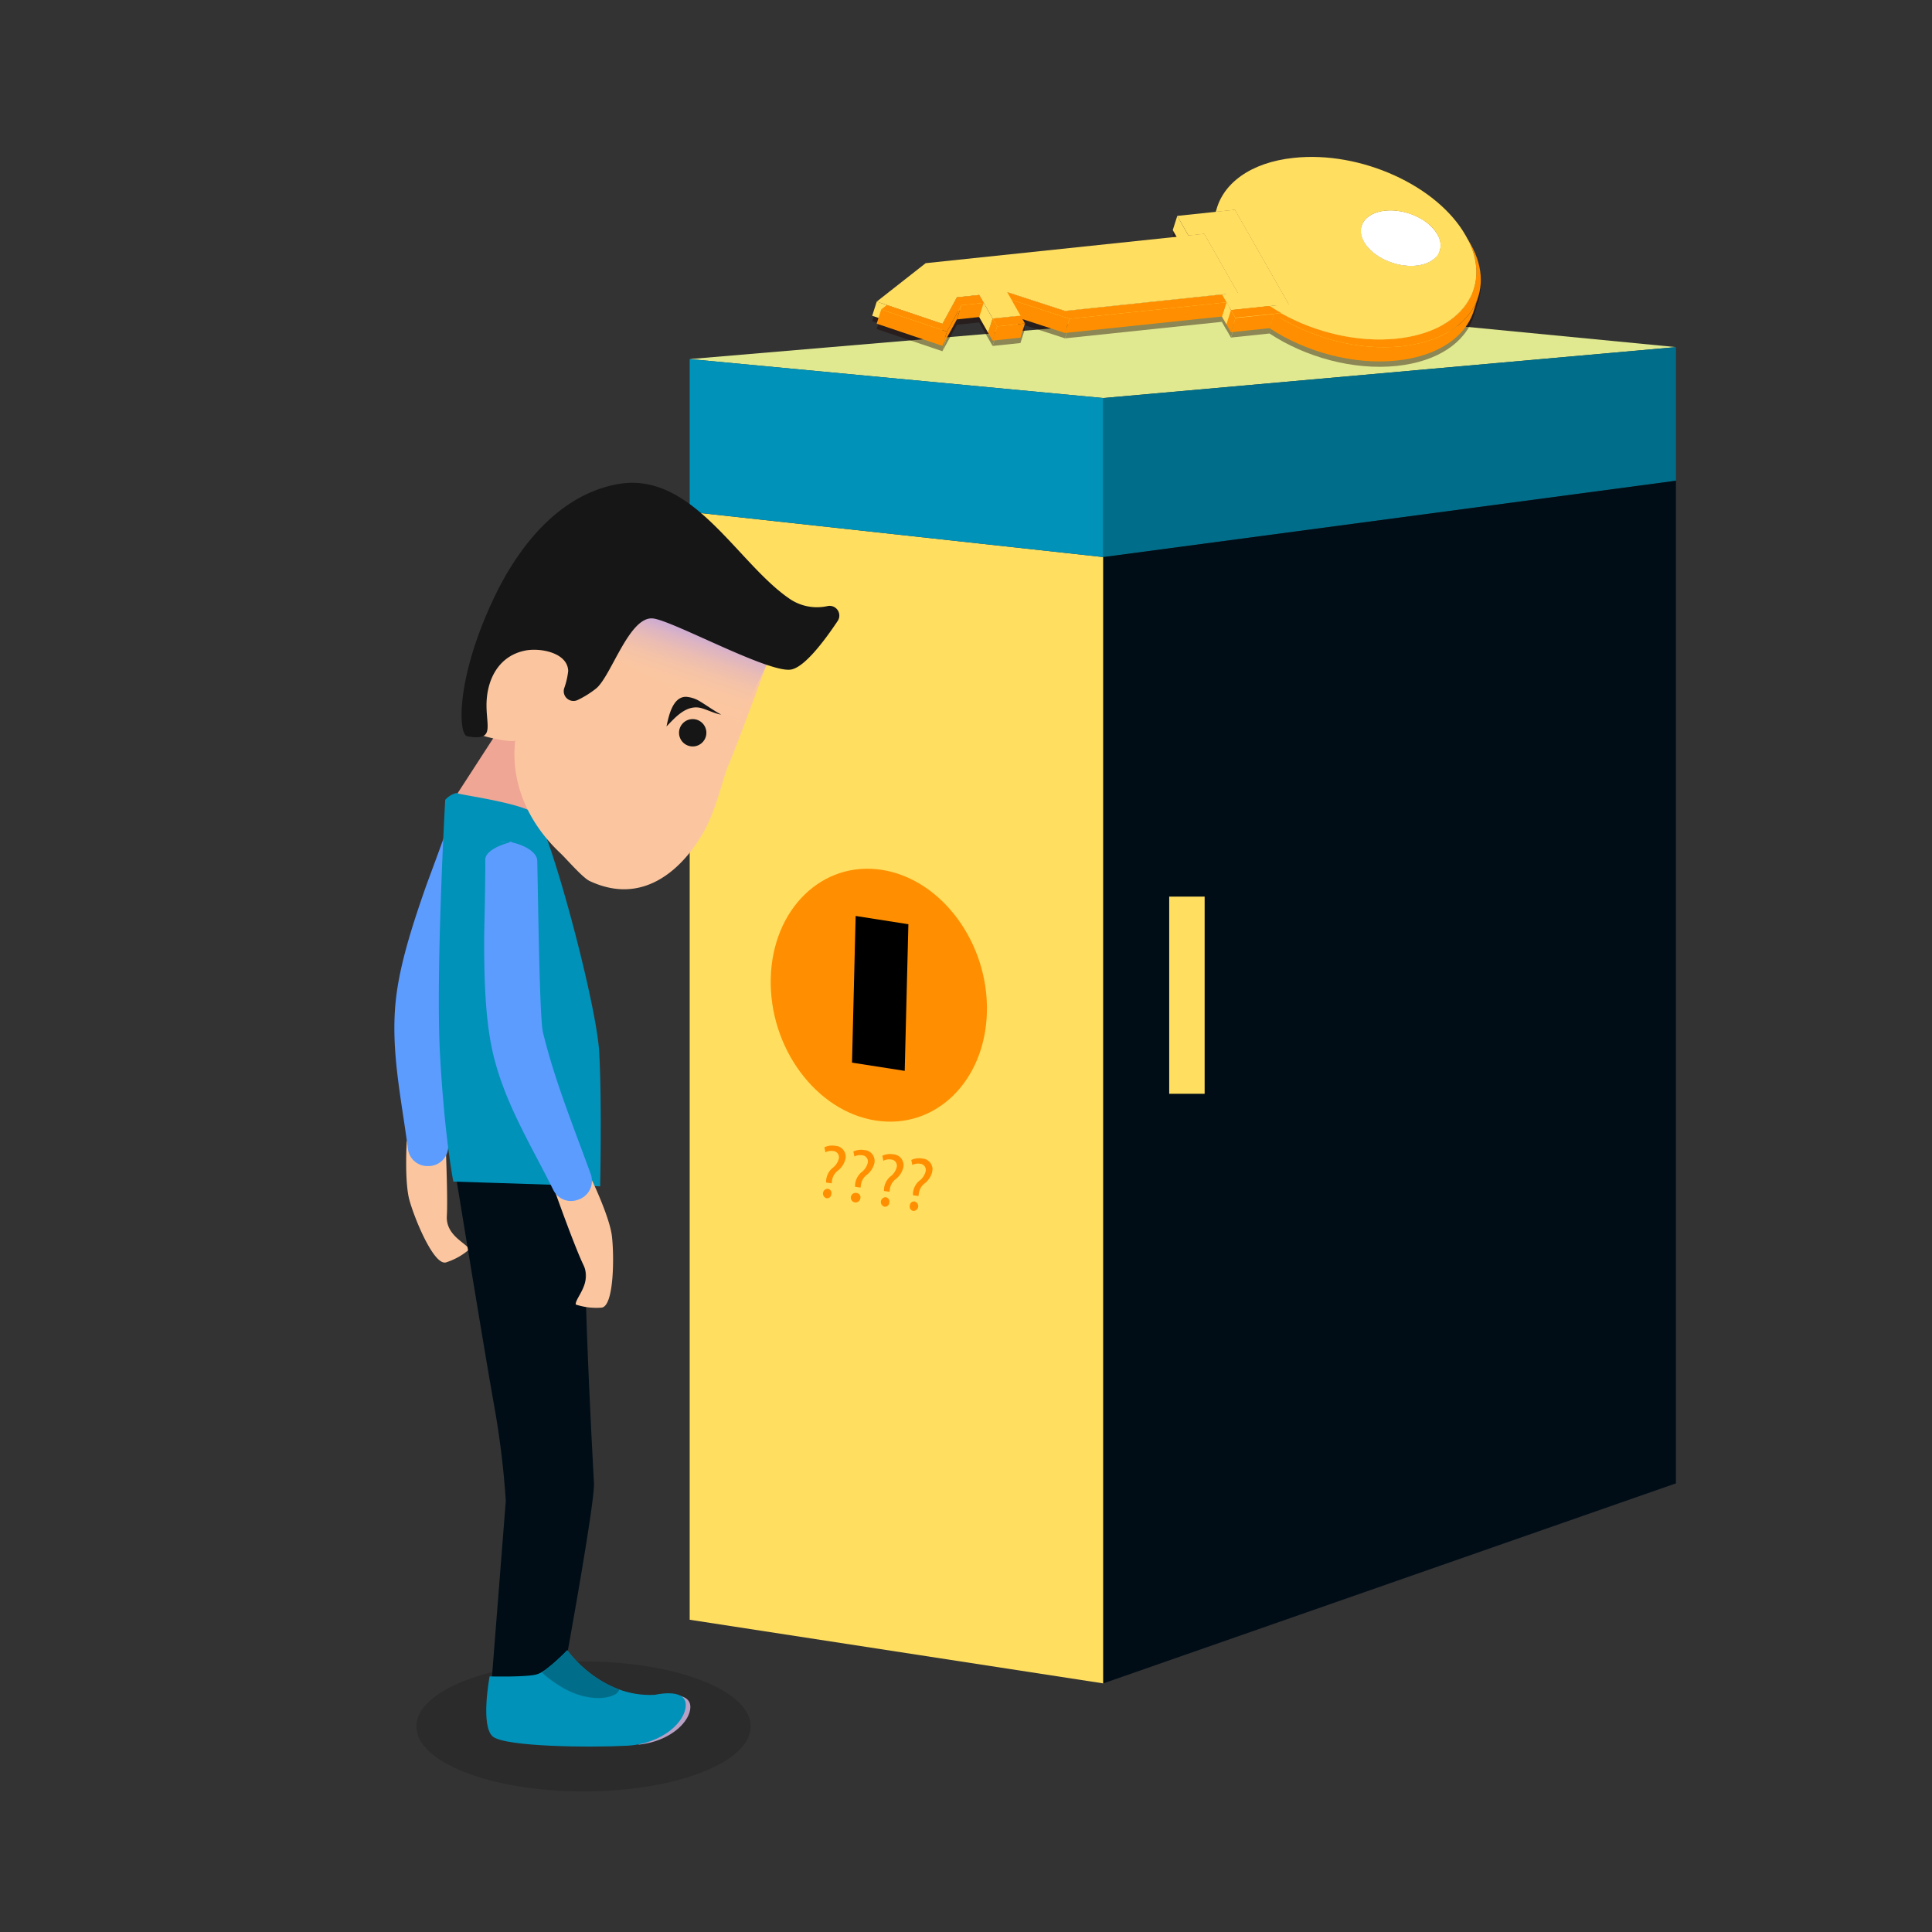 <svg id="Layer_1" data-name="Layer 1" xmlns="http://www.w3.org/2000/svg" xmlns:xlink="http://www.w3.org/1999/xlink" viewBox="0 0 500 500"><rect x="0" y="0" width="500" height="500" fill="#333333" stroke="none"/><defs><style>.cls-1{fill:none;}.cls-2{fill:#ffde60;}.cls-3{fill:#e0e990;}.cls-4{fill:#edcfff;}.cls-5{fill:#0092b9;}.cls-6{fill:#006e8b;}.cls-7{opacity:0.42;}.cls-8{isolation:isolate;}.cls-9{fill:#170000;}.cls-10{fill:#ff8f00;}.cls-11{fill:#fff;}.cls-12{clip-path:url(#clip-path);}.cls-13{clip-path:url(#clip-path-2);}.cls-14{fill:#000d17;}.cls-15{clip-path:url(#clip-path-3);}.cls-16,.cls-20{fill:#161616;}.cls-16{opacity:0.25;}.cls-17{fill:#fbc69f;}.cls-18{fill:#5c9cff;}.cls-19{fill:#efa695;}.cls-21{opacity:0.68;fill:url(#linear-gradient);}</style><clipPath id="clip-path"><polygon class="cls-1" points="198.66 285.62 200.28 220.75 256.21 229.5 254.6 294.37 198.66 285.62"/></clipPath><clipPath id="clip-path-2"><polygon class="cls-1" points="220.5 275.01 221.44 237.05 235.09 239.19 234.14 277.14 220.5 275.01"/></clipPath><clipPath id="clip-path-3"><polygon class="cls-1" points="211.54 309.75 213.47 296.14 241.67 300.26 239.75 313.88 211.54 309.75"/></clipPath><linearGradient id="linear-gradient" x1="144.27" y1="363.02" x2="131.57" y2="347.34" gradientTransform="translate(405.15 -133.85) rotate(57.91)" gradientUnits="userSpaceOnUse"><stop offset="0" stop-color="#fbc69f"/><stop offset="0.27" stop-color="#f8c4a2"/><stop offset="0.46" stop-color="#f0c0ab"/><stop offset="0.63" stop-color="#e2b7bb"/><stop offset="0.78" stop-color="#cfacd1"/><stop offset="0.92" stop-color="#b59ded"/><stop offset="1" stop-color="#a593ff"/></linearGradient></defs><title>ilus1</title><polygon class="cls-2" points="285.53 435.66 178.49 419.19 178.49 132.47 285.53 144.17 285.53 435.66"/><polygon class="cls-3" points="178.49 92.93 285.53 103.01 433.73 89.83 331.64 79.95 178.49 92.93"/><path class="cls-4" d="M172.83,438.66c-4.94.88-8.65,4.51-8.65,8.85a7.69,7.69,0,0,0,1.13,4c8.09-.84,13.35-5.9,13.35-9.78C178.66,438.86,175.16,438.56,172.83,438.66Z"/><polygon class="cls-5" points="285.53 103.01 285.53 144.17 178.49 132.47 178.49 92.93 285.53 103.01"/><polygon class="cls-6" points="285.53 103.01 433.73 89.83 433.73 124.41 285.53 144.17 285.53 103.01"/><g class="cls-7"><g class="cls-8"><path class="cls-9" d="M370.81,65.71A12.27,12.27,0,0,0,365.17,61l.36-1.12c.27-.85.54-1.7.82-2.56A12.24,12.24,0,0,1,372,62a5.21,5.21,0,0,1,.63,4.22l-1.17,3.67A5.19,5.19,0,0,0,370.81,65.71Z"/><path class="cls-9" d="M357.28,59.59c-3.24.34-5.4,1.86-6,3.9l1.17-3.68c.65-2,2.82-3.56,6.06-3.9a15.79,15.79,0,0,1,7.89,1.38c-.4,1.23-.79,2.46-1.18,3.68A15.64,15.64,0,0,0,357.28,59.59Z"/><path class="cls-9" d="M381.4,76.17l-1.17,3.68c1.22-3.85.81-8.26-1.51-12.82l1.17-3.67C382.21,67.92,382.63,72.32,381.4,76.17Z"/><path class="cls-9" d="M372.61,66.25l-1.17,3.67c-.65,2-2.81,3.56-6.05,3.9-5.24.55-11.29-2.19-13.53-6.12a5.23,5.23,0,0,1-.63-4.21l1.17-3.68A5.23,5.23,0,0,0,353,64c2.24,3.93,8.3,6.67,13.53,6.12C369.8,69.8,372,68.28,372.61,66.25Z"/><path class="cls-9" d="M358.46,55.91c5.23-.55,11.29,2.2,13.52,6.12s-.18,7.56-5.42,8.11S355.27,68,353,64,353.22,56.46,358.46,55.91Z"/><path class="cls-9" d="M313.81,58.73,315,55.05a11.72,11.72,0,0,0-.32,1.16l-1.17,3.68C313.59,59.5,313.69,59.11,313.81,58.73Z"/><polygon class="cls-9" points="319.58 55.69 318.4 59.37 313.5 59.89 314.67 56.21 319.58 55.69"/><polygon class="cls-9" points="311.63 61.91 310.46 65.59 306.4 66.02 307.57 62.34 311.63 61.91"/><polygon class="cls-9" points="307.57 62.34 306.4 66.02 303.51 60.94 304.68 57.26 307.57 62.34"/><polygon class="cls-9" points="333.47 80.08 332.3 83.76 318.4 59.37 319.58 55.69 333.47 80.08"/><polygon class="cls-9" points="320.32 77.15 319.15 80.83 310.46 65.59 311.63 61.91 320.32 77.15"/><polygon class="cls-9" points="333.47 80.08 332.3 83.76 327.39 84.28 328.57 80.6 333.47 80.08"/><polygon class="cls-9" points="320.32 77.15 319.15 80.83 315.08 81.26 316.25 77.58 320.32 77.15"/><path class="cls-9" d="M381.4,76.17l-1.17,3.68c-2.14,6.7-9.25,11.69-19.9,12.81-10.06,1.06-21.06-1.58-29.92-6.55-1-.58-2-1.19-3-1.83l1.17-3.68c1,.64,2,1.25,3,1.83,8.86,5,19.86,7.61,29.92,6.55C372.15,87.86,379.27,82.87,381.4,76.17Z"/><polygon class="cls-9" points="331.58 82.43 330.41 86.11 328.55 86.31 329.72 82.63 331.58 82.43"/><polygon class="cls-9" points="317.42 79.62 316.24 83.29 315.08 81.26 316.25 77.58 317.42 79.62"/><path class="cls-9" d="M334.87,42.23c17.21-1.8,37.11,7.2,44.47,20.11.19.34.37.68.55,1,6.38,12.51-1.63,23.86-18.39,25.62-10.06,1.06-21.06-1.58-29.92-6.55-1-.58-2-1.19-3-1.83l4.9-.52L319.58,55.69l-4.91.52C316.32,48.93,323.63,43.42,334.87,42.23Zm31.69,27.91C371.8,69.59,374.22,66,372,62s-8.29-6.67-13.52-6.12S350.79,60.1,353,64s8.3,6.67,13.53,6.12"/><polygon class="cls-9" points="319.58 55.69 333.47 80.08 328.57 80.6 318.57 81.65 317.42 79.62 316.25 77.58 320.32 77.15 311.63 61.91 307.57 62.34 304.68 57.26 314.67 56.21 319.58 55.69"/><polygon class="cls-9" points="328.57 80.6 327.39 84.28 317.4 85.33 318.57 81.65 328.57 80.6"/><polygon class="cls-9" points="319.73 83.68 318.56 87.36 316.24 83.29 317.42 79.62 319.73 83.68"/><polygon class="cls-9" points="318.57 81.65 317.4 85.33 316.24 83.29 317.42 79.62 318.57 81.65"/><path class="cls-9" d="M382.56,78.2l-1.17,3.68c-2.14,6.7-9.25,11.7-19.9,12.82-11.24,1.18-23.65-2.26-32.94-8.39l1.17-3.68c9.29,6.13,21.7,9.57,32.94,8.39C373.31,89.9,380.42,84.91,382.56,78.2Z"/><path class="cls-9" d="M379.89,63.36c.21.33.41.67.6,1,7.36,12.91-.62,24.84-17.83,26.65-11.24,1.18-23.65-2.26-32.94-8.39l1.86-.2c8.86,5,19.86,7.61,29.92,6.55C378.26,87.22,386.27,75.87,379.89,63.36Z"/><polygon class="cls-9" points="329.72 82.63 328.55 86.31 318.56 87.36 319.73 83.68 329.72 82.63"/><path class="cls-9" d="M317.41,79.62l1.16,2,10-1.05c1,.64,2,1.25,3,1.83l-1.86.2-10,1.05Z"/><polygon class="cls-9" points="316.25 77.58 315.08 81.26 274.46 85.53 275.64 81.85 316.25 77.58"/><polygon class="cls-9" points="275.64 81.85 274.46 85.53 259.45 80.64 260.63 76.97 275.64 81.85"/><polygon class="cls-9" points="261.79 79 260.61 82.68 259.45 80.64 260.63 76.97 261.79 79"/><polygon class="cls-9" points="275.64 81.85 316.25 77.58 317.42 79.62 276.8 83.89 261.79 79 260.63 76.97 275.64 81.85"/><polygon class="cls-9" points="276.8 83.89 275.62 87.56 260.61 82.68 261.79 79 276.8 83.89"/><polygon class="cls-9" points="317.42 79.62 316.24 83.29 275.62 87.56 276.8 83.89 317.42 79.62"/><polygon class="cls-9" points="253.42 77.72 252.25 81.4 246.48 82.01 247.65 78.33 253.42 77.72"/><polygon class="cls-9" points="256.89 83.82 255.72 87.5 252.25 81.4 253.42 77.72 256.89 83.82"/><polygon class="cls-9" points="254.58 79.76 253.41 83.44 247.64 84.04 248.81 80.36 254.58 79.76"/><polygon class="cls-9" points="264.1 83.06 262.93 86.74 255.72 87.5 256.89 83.82 264.1 83.06"/><polygon class="cls-9" points="258.05 85.86 256.88 89.53 255.72 87.5 256.89 83.82 258.05 85.86"/><polygon class="cls-9" points="258.05 85.86 256.89 83.82 264.1 83.06 265.26 85.1 258.05 85.86"/><polygon class="cls-9" points="265.26 85.1 264.09 88.78 256.88 89.53 258.05 85.86 265.26 85.1"/><polygon class="cls-9" points="229.52 80.32 228.35 84 225.72 83.11 226.9 79.44 229.52 80.32"/><polygon class="cls-9" points="243.92 85.19 242.74 88.86 228.35 84 229.52 80.32 243.92 85.19"/><polygon class="cls-9" points="247.65 78.33 246.48 82.01 242.74 88.86 243.92 85.19 247.65 78.33"/><polygon class="cls-9" points="253.42 77.72 254.58 79.76 248.81 80.36 245.07 87.22 228.06 81.47 229.52 80.32 243.92 85.19 247.65 78.33 253.42 77.72"/><polygon class="cls-9" points="311.63 61.91 320.32 77.15 316.25 77.58 275.64 81.85 260.63 76.97 261.79 79 264.1 83.06 256.89 83.82 253.42 77.72 247.65 78.33 243.92 85.19 229.52 80.32 226.9 79.44 239.56 69.48 307.57 62.34 311.63 61.91"/><polygon class="cls-9" points="248.81 80.36 247.64 84.04 243.9 90.9 245.07 87.22 248.81 80.36"/><polygon class="cls-9" points="245.07 87.22 243.9 90.9 226.88 85.15 228.06 81.47 245.07 87.22"/></g></g><g class="cls-8"><path class="cls-2" d="M370.82,64.33a12.18,12.18,0,0,0-5.65-4.74l.14-.43.15-.46.15-.47.15-.48.15-.48.15-.48.15-.45.14-.43A12.26,12.26,0,0,1,372,60.65a5.18,5.18,0,0,1,.62,4.21l-1.17,3.68A5.22,5.22,0,0,0,370.82,64.33Z"/><path class="cls-2" d="M357.28,58.21c-3.24.34-5.4,1.86-6,3.89l1.17-3.67c.65-2,2.82-3.56,6.06-3.9a15.57,15.57,0,0,1,7.89,1.38c-.39,1.22-.79,2.45-1.18,3.68A15.53,15.53,0,0,0,357.28,58.21Z"/><path class="cls-10" d="M380.23,78.47c1.22-3.85.81-8.26-1.51-12.82L379.89,62c2.32,4.56,2.74,9,1.51,12.82Z"/><path class="cls-11" d="M372.61,64.86l-1.17,3.68c-.65,2-2.81,3.56-6.05,3.9-5.24.55-11.29-2.2-13.53-6.12a5.25,5.25,0,0,1-.63-4.22l1.17-3.67a5.23,5.23,0,0,0,.63,4.21c2.24,3.93,8.3,6.67,13.53,6.12C369.8,68.42,372,66.9,372.61,64.86Z"/><path class="cls-11" d="M358.46,54.53c5.23-.55,11.29,2.19,13.53,6.12s-.19,7.56-5.43,8.11S355.27,66.57,353,62.64,353.22,55.08,358.46,54.53Z"/><path class="cls-2" d="M313.81,57.34,315,53.66a11.72,11.72,0,0,0-.32,1.16L313.5,58.5C313.59,58.11,313.69,57.72,313.81,57.34Z"/><polygon class="cls-2" points="319.58 54.31 318.4 57.98 313.5 58.5 314.67 54.82 319.58 54.31"/><polygon class="cls-2" points="311.64 60.53 310.46 64.21 306.4 64.64 307.57 60.96 311.64 60.53"/><polygon class="cls-2" points="307.57 60.96 306.4 64.64 303.51 59.55 304.68 55.87 307.57 60.96"/><polygon class="cls-2" points="333.47 78.7 332.3 82.38 318.4 57.98 319.58 54.31 333.47 78.7"/><polygon class="cls-2" points="320.32 75.78 319.15 79.45 310.46 64.21 311.64 60.53 320.32 75.78"/><polygon class="cls-2" points="333.47 78.7 332.3 82.38 327.39 82.89 328.57 79.22 333.47 78.7"/><polygon class="cls-2" points="320.32 75.78 319.15 79.45 315.09 79.88 316.26 76.2 320.32 75.78"/><path class="cls-2" d="M381.4,74.79l-1.17,3.68c-2.14,6.7-9.25,11.69-19.89,12.81-10.07,1.06-21.06-1.59-29.92-6.55-1-.58-2.05-1.19-3-1.84l1.18-3.68c1,.65,2,1.26,3,1.84,8.86,5,19.85,7.61,29.92,6.55C372.15,86.48,379.27,81.49,381.4,74.79Z"/><polygon class="cls-10" points="331.59 81.05 330.42 84.73 328.56 84.93 329.73 81.25 331.59 81.05"/><polygon class="cls-2" points="317.42 78.23 316.24 81.91 315.09 79.88 316.26 76.2 317.42 78.23"/><polygon class="cls-2" points="328.57 79.22 327.39 82.89 317.4 83.94 318.57 80.27 328.57 79.22"/><path class="cls-10" d="M382.56,76.82l-1.17,3.68c-2.14,6.7-9.25,11.69-19.9,12.81-11.24,1.18-23.64-2.25-32.94-8.38l1.18-3.68c9.29,6.13,21.69,9.56,32.93,8.38C373.31,88.51,380.43,83.52,382.56,76.82Z"/><path class="cls-10" d="M379.89,62c.21.34.41.68.61,1,7.35,12.9-.63,24.83-17.84,26.64-11.24,1.18-23.64-2.25-32.93-8.38l1.86-.2c8.86,5,19.85,7.61,29.92,6.55C378.26,85.84,386.26,74.48,379.89,62Z"/><path class="cls-2" d="M334.87,40.85C352.08,39,372,48,379.34,61c.19.34.38.68.55,1,6.37,12.51-1.63,23.87-18.38,25.63-10.07,1.06-21.06-1.58-29.92-6.55-1-.58-2-1.19-3-1.84l4.9-.51L319.58,54.31l-4.91.51C316.32,47.54,323.63,42,334.87,40.85Zm31.69,27.91c5.24-.55,7.66-4.19,5.43-8.11s-8.3-6.67-13.53-6.12-7.67,4.18-5.43,8.11,8.3,6.67,13.53,6.12"/><polygon class="cls-2" points="319.58 54.31 333.47 78.7 328.57 79.22 318.57 80.27 317.42 78.23 316.26 76.2 320.32 75.78 311.64 60.53 307.57 60.96 304.68 55.87 314.67 54.82 319.58 54.31"/><polygon class="cls-10" points="319.73 82.3 318.56 85.98 316.24 81.91 317.42 78.23 319.73 82.3"/><polygon class="cls-2" points="318.57 80.27 317.4 83.94 316.24 81.91 317.42 78.23 318.57 80.27"/><polygon class="cls-10" points="329.73 81.25 328.56 84.93 318.56 85.98 319.73 82.3 329.73 81.25"/><path class="cls-10" d="M317.41,78.23l1.16,2,10-1.05c1,.65,2,1.26,3,1.84l-1.86.2-10,1Z"/><polygon class="cls-2" points="316.26 76.2 315.09 79.88 274.47 84.15 275.64 80.47 316.26 76.2"/><polygon class="cls-2" points="275.64 80.47 274.47 84.15 259.46 79.26 260.63 75.58 275.64 80.47"/><polygon class="cls-10" points="261.79 77.61 260.61 81.29 259.46 79.26 260.63 75.58 261.79 77.61"/><polygon class="cls-10" points="275.64 80.47 316.26 76.2 317.42 78.23 276.8 82.5 261.79 77.61 260.63 75.58 275.64 80.47"/><polygon class="cls-10" points="276.8 82.5 275.62 86.18 260.61 81.29 261.79 77.61 276.8 82.5"/><polygon class="cls-10" points="317.42 78.23 316.24 81.91 275.62 86.18 276.8 82.5 317.42 78.23"/><polygon class="cls-2" points="253.42 76.34 252.25 80.02 246.48 80.63 247.65 76.95 253.42 76.34"/><polygon class="cls-2" points="256.9 82.44 255.72 86.12 252.25 80.02 253.42 76.34 256.9 82.44"/><polygon class="cls-10" points="254.58 78.37 253.41 82.05 247.64 82.66 248.81 78.98 254.58 78.37"/><polygon class="cls-2" points="264.1 81.68 262.93 85.36 255.72 86.12 256.9 82.44 264.1 81.68"/><polygon class="cls-10" points="258.05 84.47 256.88 88.15 255.72 86.12 256.9 82.44 258.05 84.47"/><polygon class="cls-10" points="258.05 84.47 256.9 82.44 264.1 81.68 265.26 83.71 258.05 84.47"/><polygon class="cls-10" points="265.26 83.71 264.09 87.39 256.88 88.15 258.05 84.47 265.26 83.71"/><polygon class="cls-2" points="229.52 78.94 228.34 82.61 225.72 81.73 226.9 78.05 229.52 78.94"/><polygon class="cls-2" points="243.92 83.81 242.75 87.48 228.34 82.61 229.52 78.94 243.92 83.81"/><polygon class="cls-2" points="247.65 76.95 246.48 80.63 242.75 87.48 243.92 83.81 247.65 76.95"/><polygon class="cls-2" points="311.64 60.53 320.32 75.78 316.26 76.2 275.64 80.47 260.63 75.58 261.79 77.61 264.1 81.68 256.9 82.44 253.42 76.34 247.65 76.95 243.92 83.81 229.52 78.94 226.9 78.05 239.56 68.11 307.57 60.96 311.64 60.53"/><polygon class="cls-10" points="248.81 78.98 247.64 82.66 243.9 89.51 245.07 85.83 248.81 78.98"/><polygon class="cls-10" points="245.07 85.83 243.9 89.51 226.88 83.76 228.06 80.08 245.07 85.83"/><polygon class="cls-10" points="253.42 76.34 254.58 78.37 248.81 78.98 245.07 85.83 228.06 80.08 229.52 78.94 243.92 83.81 247.65 76.95 253.42 76.34"/></g><g class="cls-8"><g class="cls-12"><path class="cls-10" d="M228.24,225.12c-15.44-2.41-28.33,10.15-28.77,28.07s11.71,34.39,27.15,36.8,28.34-10.15,28.79-28.05-11.72-34.4-27.17-36.82"/></g></g><g class="cls-8"><g class="cls-13"><polyline points="235.09 239.19 221.44 237.05 220.5 275.01 234.14 277.14 234.6 258.62 234.73 253.52 234.85 248.87 234.96 244.47 235.09 239.19"/></g></g><polygon class="cls-14" points="433.73 124.41 433.73 383.89 285.53 435.66 285.53 144.17 433.73 124.41"/><g class="cls-8"><g class="cls-15"><path class="cls-10" d="M214.25,307.65a1.25,1.25,0,0,0-.36,2.45,1.12,1.12,0,0,0,1.27-1.05,1.14,1.14,0,0,0-.91-1.4m1.86-11.12a4.6,4.6,0,0,0-2.75.39l.26,1.3a3.19,3.19,0,0,1,1.95-.34,1.61,1.61,0,0,1,1.52,1.94,4.36,4.36,0,0,1-1.67,2.49,4.65,4.65,0,0,0-1.62,3.22l0,.51,1.44.21.05-.51a4,4,0,0,1,1.47-2.72,5.47,5.47,0,0,0,2.06-3.17,2.83,2.83,0,0,0-2.67-3.32"/><path class="cls-10" d="M221.74,308.75a1.24,1.24,0,1,0,.92,1.39,1.12,1.12,0,0,0-.92-1.39m1.86-11.13a4.79,4.79,0,0,0-2.75.39l.27,1.3a3.18,3.18,0,0,1,1.95-.33,1.6,1.6,0,0,1,1.51,1.93,4.41,4.41,0,0,1-1.67,2.5,4.69,4.69,0,0,0-1.62,3.21l0,.52,1.43.21.06-.51a4,4,0,0,1,1.46-2.73,5.42,5.42,0,0,0,2.07-3.17,2.84,2.84,0,0,0-2.68-3.32"/><path class="cls-10" d="M229.24,309.84a1.25,1.25,0,0,0-.37,2.45,1.12,1.12,0,0,0,1.28-1.05,1.14,1.14,0,0,0-.91-1.4m1.85-11.12a4.58,4.58,0,0,0-2.74.39l.26,1.3a3.12,3.12,0,0,1,1.95-.33,1.6,1.6,0,0,1,1.52,1.93,4.36,4.36,0,0,1-1.67,2.49,4.71,4.71,0,0,0-1.63,3.22l0,.51,1.43.21.06-.51a4.05,4.05,0,0,1,1.46-2.72,5.41,5.41,0,0,0,2.07-3.17,2.84,2.84,0,0,0-2.68-3.32"/><path class="cls-10" d="M236.73,310.94a1.12,1.12,0,0,0-1.28,1.07,1.15,1.15,0,0,0,.92,1.38,1.25,1.25,0,0,0,.36-2.45m1.86-11.13a4.77,4.77,0,0,0-2.75.39l.27,1.31a3.14,3.14,0,0,1,1.94-.34,1.61,1.61,0,0,1,1.52,1.93,4.35,4.35,0,0,1-1.67,2.5,4.65,4.65,0,0,0-1.62,3.22l0,.51,1.43.21.06-.51a4,4,0,0,1,1.46-2.72,5.48,5.48,0,0,0,2.07-3.18,2.84,2.84,0,0,0-2.68-3.32"/></g></g><rect class="cls-2" x="302.59" y="232.04" width="9.17" height="51.03"/><ellipse class="cls-16" cx="151.01" cy="446.8" rx="43.26" ry="16.83"/><path class="cls-17" d="M121.4,323.38c-.43-1.59-6.06-3.48-5.76-8.68s-.38-20.36-.38-20.36l-10,1s-.61,10.4.68,15.17,6.31,17.06,9.48,16.2A17.13,17.13,0,0,0,121.4,323.38Z"/><path class="cls-18" d="M121.93,207.65c3.13.48,8.55,4.78,7.58,7.79-3.91,12.1-12.81,38.78-13.16,42.4-1.23,12.76-.55,25.89-.35,38.78a5.1,5.1,0,0,1-5,5.16h-.32a5.08,5.08,0,0,1-5.11-4.43c-1.73-13.48-4.79-26.56-2.92-40.27,1.22-9,4.55-19,7.55-27.59.45-1.29,4.59-12.25,6.77-18.71.8-2.35,5.92-2.41,8.37-2Z"/><path class="cls-14" d="M127,438.05l19.37-7.65s7.62-41.65,7.35-46.58-3.32-60.84-1.85-64.22.47-14,.47-14L118.09,305s7.45,45.77,9.81,58.84a224.1,224.1,0,0,1,3,24.57Z"/><polygon class="cls-19" points="130.55 186.58 116.09 208.9 129.6 222.51 137.59 209.6 132.47 184.67 130.55 186.58"/><path class="cls-5" d="M115.22,207s-2.51,44.66-1.34,66,3.44,32.79,3.44,32.79l38,1.23s.48-21.47-.24-34.62S142,213.77,138.51,210.66s-22.83-5.35-20.09-5.5A5.73,5.73,0,0,0,115.22,207Z"/><path class="cls-20" d="M148.94,177.57s1.05-4.44,5.7-9.39,5.85-4.37,5.85-4.37"/><path class="cls-5" d="M169.47,438.62s7.77-1.85,8,2.4-5.74,10.26-15.15,10.77-31.47.3-34.76-2.36-.85-15.58-.85-15.58,9.85.26,12.41-.58,7.68-6.2,7.68-6.2S155.34,439.39,169.47,438.62Z"/><polygon class="cls-17" points="132.44 150.41 141.03 147.46 133.63 144.62 132.44 150.41"/><path class="cls-6" d="M141.43,431.94l-1.1,1s4.49,4.19,9.52,5.71,8,.51,9.09,0a2.51,2.51,0,0,0,1.33-1.39l0,0a30.81,30.81,0,0,1-13.44-10.16A48.88,48.88,0,0,1,141.43,431.94Z"/><path class="cls-17" d="M149,337.61c-.21-1.64,4.28-5.52,2-10.22s-7.36-19-7.36-19l9.6-2.86s4.5,9.39,5.11,14.29.62,18.18-2.64,18.59A17.05,17.05,0,0,1,149,337.61Z"/><path class="cls-18" d="M129.34,217.88c3.11-.56,9.63,1.72,9.7,4.88.28,12.71.61,40.84,1.47,44.37,3,12.46,8,24.64,12.38,36.76a5.11,5.11,0,0,1-3.09,6.53l-.3.1a5.09,5.09,0,0,1-6.28-2.51c-6.05-12.17-13.23-23.53-16-37.08-1.79-8.91-1.94-19.49-1.91-28.55,0-1.37.32-13.08.27-19.89,0-2.49,4.8-4.22,7.24-4.67Z"/><path class="cls-17" d="M133.35,191.56c-1.27,10.88,3.22,21.28,11.7,29.26,1.48,1.39,5.71,6.32,7.54,7.18,17.15,8.05,27.78-8.79,30.58-14.75s4.11-12.63,5.51-15.61,11.1-29.36,11.1-29.36l-33.52-15.87L131,157.7c-.26,0-1,2.4-1,2.65l-2.54,6.42-3.28,8.28c-.92,2.33-2.45,4.53-2.43,7.11a14.06,14.06,0,0,0,2,7,4.44,4.44,0,0,0,.77,1C125.27,190.75,133.25,192.41,133.35,191.56Z"/><polygon class="cls-21" points="165.27 156.83 198.85 171.2 190.99 186.97 157.07 169.47 165.27 156.83"/><circle class="cls-20" cx="179.27" cy="189.64" r="3.54"/><path class="cls-20" d="M172.49,188c2-2,4.86-5.56,8.64-4.83,1.36.26,4.17,1.66,5.51,1.75-1.42-.69-4-2.51-5.31-3.29a8.06,8.06,0,0,0-3.66-1.29C174,180.17,173,185.65,172.49,188Z"/><path class="cls-20" d="M146.64,171.92a4.39,4.39,0,0,1,.41,1.72,19.8,19.8,0,0,1-1.05,4.52,2.52,2.52,0,0,0,3.5,3,24.88,24.88,0,0,0,4.8-3c3.93-3.27,8.58-18.83,14.73-18.1,5.17.61,29.75,14.11,35.62,13.23,3.46-.52,8.54-7.19,12.15-12.6a2.51,2.51,0,0,0-2.62-3.84,12.57,12.57,0,0,1-10-2c-13.51-9.32-25.07-33-44.27-29.56-15.47,2.77-26,16.5-32.27,29.86-9.8,20.87-9,35-6.73,35.4,7,1.21,5.06-2.14,5-7.76-.08-6.67,3-13.12,10.2-14.46C139.57,167.73,145.08,168.66,146.64,171.92Z"/></svg>